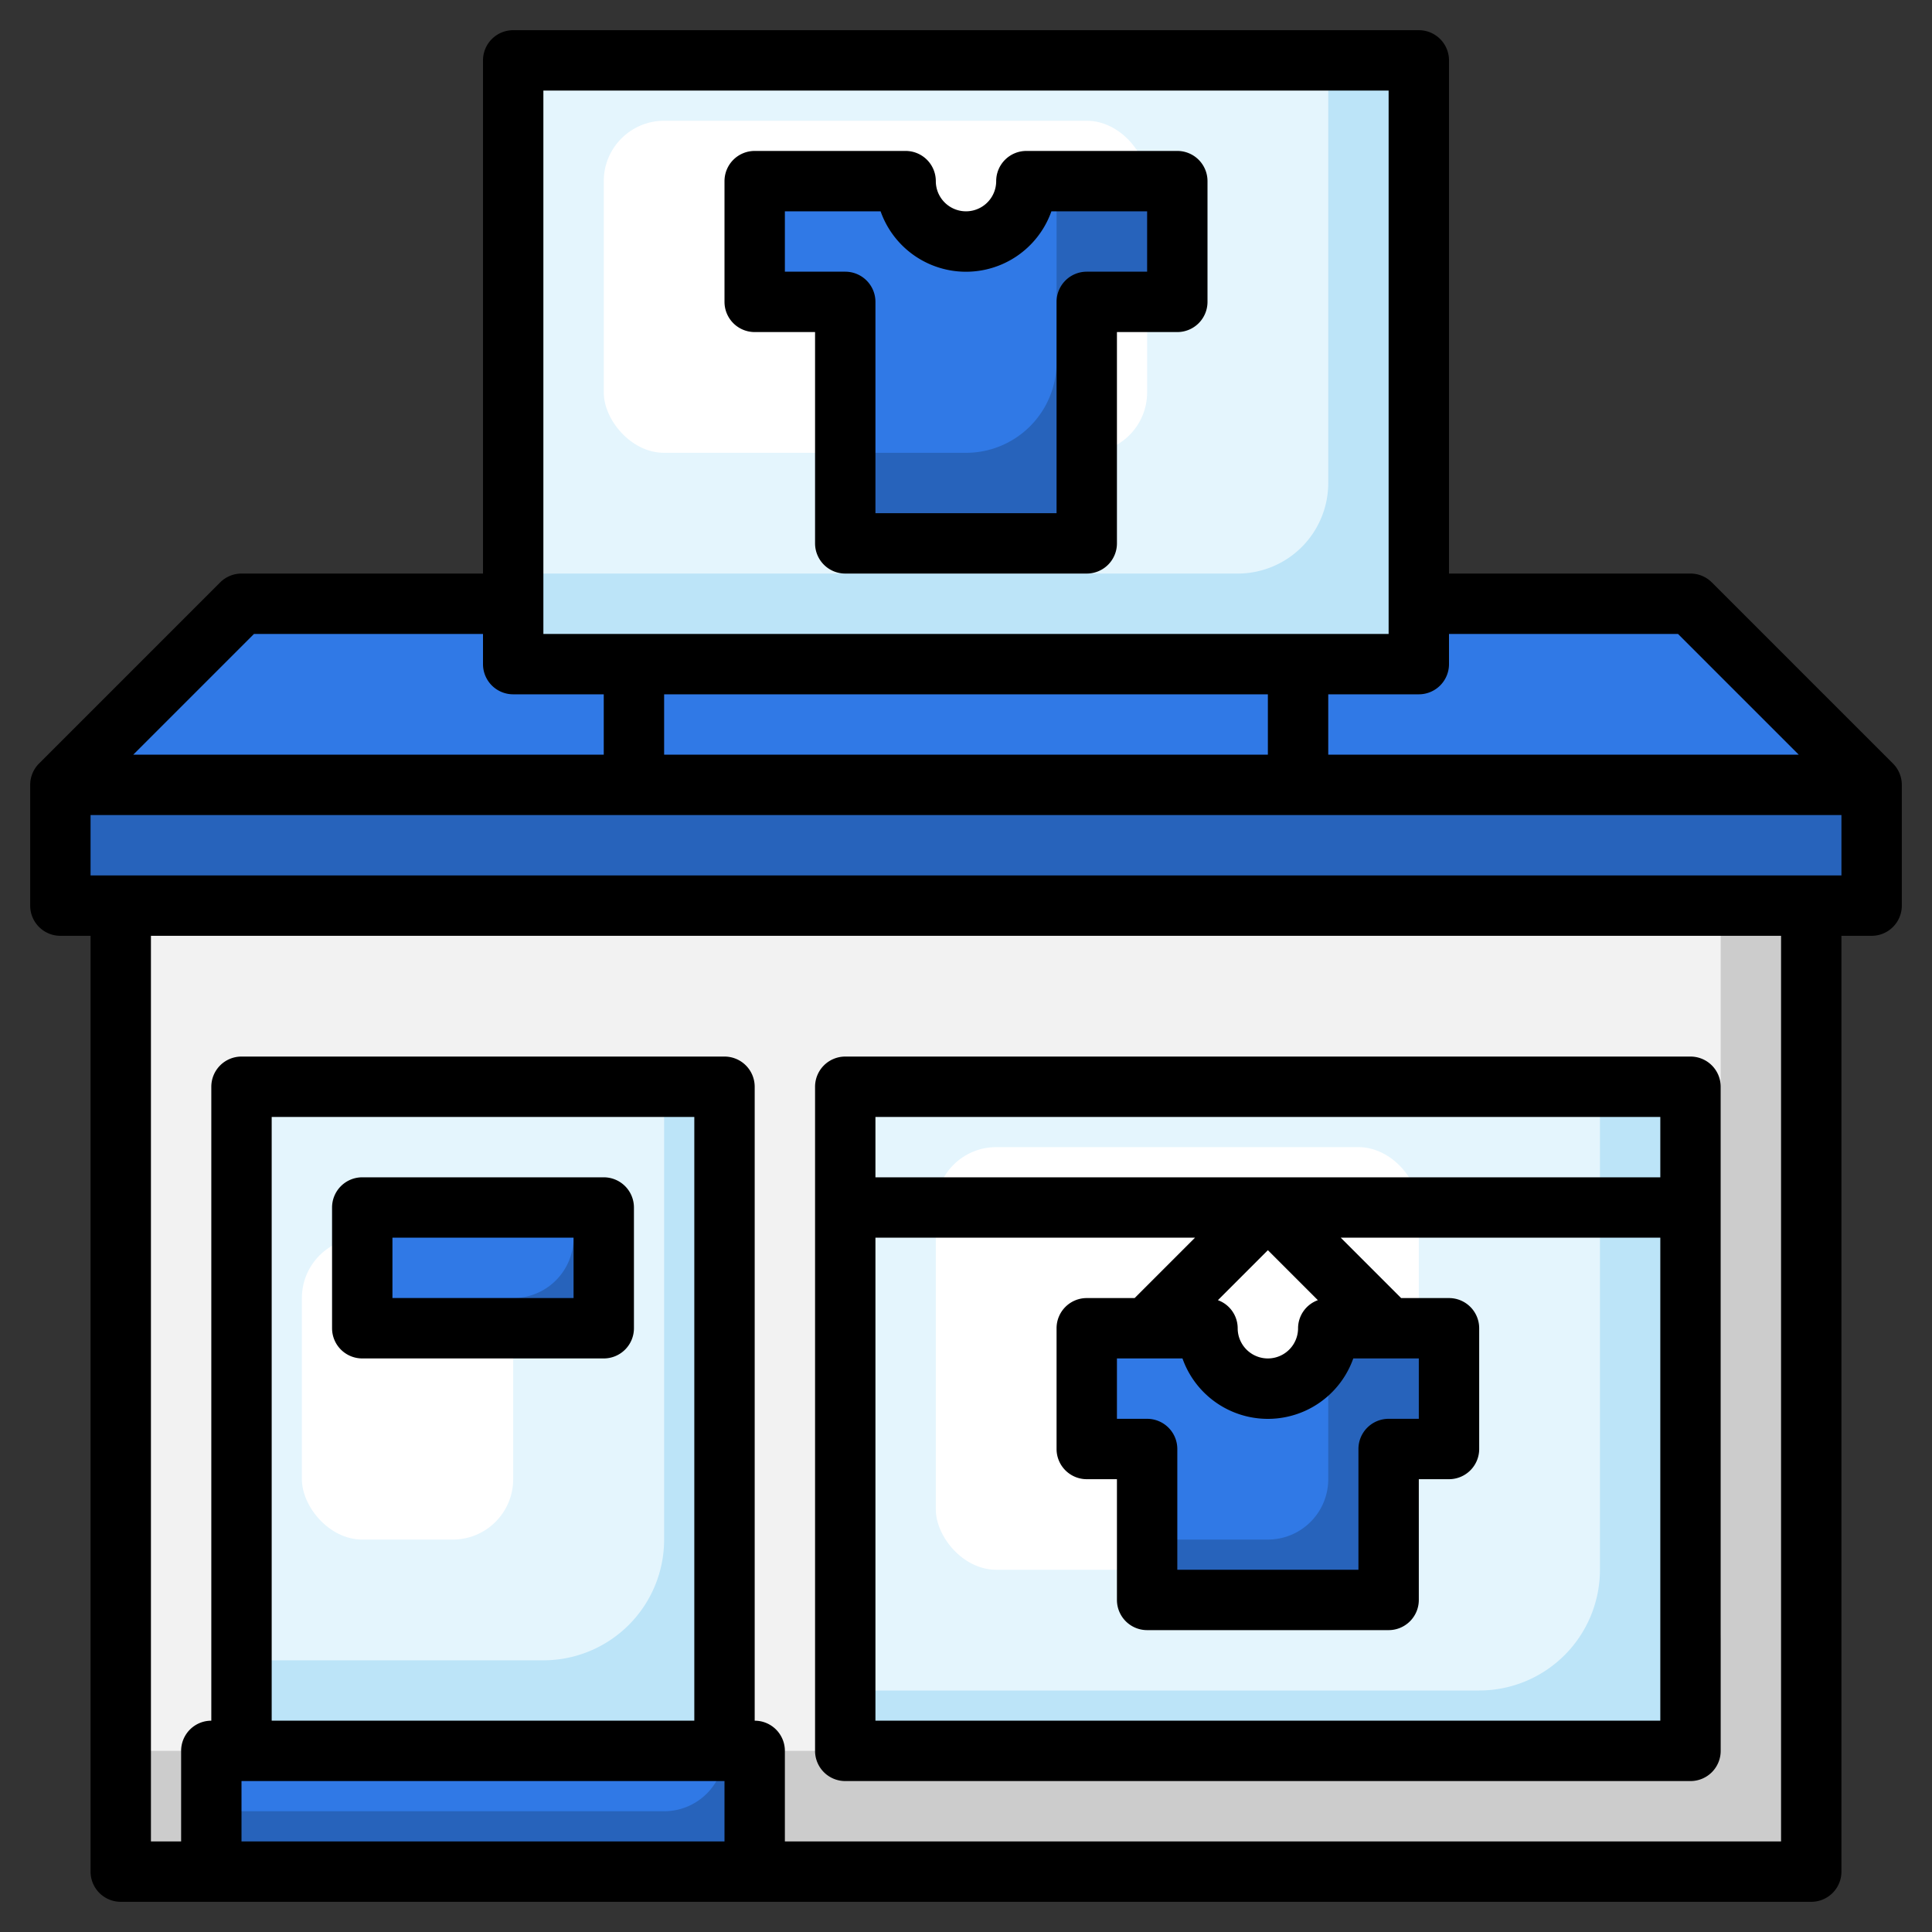 <svg id="Layer_3" height="512" viewBox="0 0 64 64" width="512" xmlns="http://www.w3.org/2000/svg" data-name="Layer 3"><rect x="0" y="0" width="64" height="64" fill="#333333" stroke="none"/><path d="m4 30h56v32h-56z" fill="#ccc"/><path d="m4 30v28h49a4 4 0 0 0 4-4v-24z" fill="#f2f2f2"/><path d="m8 36h16v22h-16z" fill="#bce4f8"/><path d="m8 36v19h10a4 4 0 0 0 4-4v-15z" fill="#e4f5fd"/><rect fill="#fff" height="10" rx="2" width="7" x="10" y="41"/><path d="m28 36h28v22h-28z" fill="#bce4f8"/><path d="m28 36v20h21a4 4 0 0 0 4-4v-16z" fill="#e4f5fd"/><rect fill="#fff" height="14" rx="2" width="16" x="31" y="38"/><path d="m8 20-6 6h60l-6-6z" fill="#3079e6"/><path d="m2 26h60v4h-60z" fill="#2763bb"/><path d="m17 2h30v20h-30z" fill="#bce4f8"/><path d="m17 2v17h24a3 3 0 0 0 3-3v-14z" fill="#e4f5fd"/><rect fill="#fff" height="11" rx="2" width="18" x="20" y="4"/><path d="m7 58h18v4h-18z" fill="#2763bb"/><path d="m12 40h8v4h-8z" fill="#2763bb"/><path d="m30 6a2 2 0 0 0 2 2 2 2 0 0 0 2-2h5v4h-3v8h-8v-8h-3v-4z" fill="#2763bb"/><path d="m40 44a2 2 0 0 0 2 2 2 2 0 0 0 2-2h4v4h-2v5h-8v-5h-2v-4z" fill="#2763bb"/><g fill="#3079e6"><path d="m34 6a2 2 0 0 1 -4 0h-5v4h3v5h4a3 3 0 0 0 3-3v-6z"/><path d="m42 46a2 2 0 0 1 -2-2h-4v4h2v3h4a2 2 0 0 0 2-2v-5a2 2 0 0 1 -2 2z"/><path d="m7 60h15a2 2 0 0 0 2-2h-17z"/><path d="m12 40v3h5a2 2 0 0 0 2-2v-1z"/></g><path d="m62.707 25.293-6-6a1 1 0 0 0 -.707-.293h-8v-17a1 1 0 0 0 -1-1h-30a1 1 0 0 0 -1 1v17h-8a1 1 0 0 0 -.707.293l-6 6a1 1 0 0 0 -.293.707v4a1 1 0 0 0 1 1h1v31a1 1 0 0 0 1 1h56a1 1 0 0 0 1-1v-31h1a1 1 0 0 0 1-1v-4a1 1 0 0 0 -.293-.707zm-14.707-3.293v-1h7.586l4 4h-15.586v-2h3a1 1 0 0 0 1-1zm-6 1v2h-20v-2zm-24-20h28v18h-28zm-9.586 18h7.586v1a1 1 0 0 0 1 1h3v2h-15.586zm14.586 36h-14v-20h14zm-15 2h16v2h-16zm51 2h-33v-3a1 1 0 0 0 -1-1v-21a1 1 0 0 0 -1-1h-16a1 1 0 0 0 -1 1v21a1 1 0 0 0 -1 1v3h-1v-30h54zm-56-32v-2h58v2z"/><path d="m12 45h8a1 1 0 0 0 1-1v-4a1 1 0 0 0 -1-1h-8a1 1 0 0 0 -1 1v4a1 1 0 0 0 1 1zm1-4h6v2h-6z"/><path d="m28 59h28a1 1 0 0 0 1-1v-22a1 1 0 0 0 -1-1h-28a1 1 0 0 0 -1 1v22a1 1 0 0 0 1 1zm1-2v-16h10.586l-2 2h-1.586a1 1 0 0 0 -1 1v4a1 1 0 0 0 1 1h1v4a1 1 0 0 0 1 1h8a1 1 0 0 0 1-1v-4h1a1 1 0 0 0 1-1v-4a1 1 0 0 0 -1-1h-1.586l-2-2h10.586v16zm9-10h-1v-2h2.171a3 3 0 0 0 5.658 0h2.171v2h-1a1 1 0 0 0 -1 1v4h-6v-4a1 1 0 0 0 -1-1zm2.345-3.93 1.655-1.656 1.656 1.656a.992.992 0 0 0 -.656.93 1 1 0 0 1 -2 0 .992.992 0 0 0 -.655-.93zm14.655-6.07v2h-26v-2z"/><path d="m39 5h-5a1 1 0 0 0 -1 1 1 1 0 0 1 -2 0 1 1 0 0 0 -1-1h-5a1 1 0 0 0 -1 1v4a1 1 0 0 0 1 1h2v7a1 1 0 0 0 1 1h8a1 1 0 0 0 1-1v-7h2a1 1 0 0 0 1-1v-4a1 1 0 0 0 -1-1zm-1 4h-2a1 1 0 0 0 -1 1v7h-6v-7a1 1 0 0 0 -1-1h-2v-2h3.171a3 3 0 0 0 5.658 0h3.171z"/></svg>